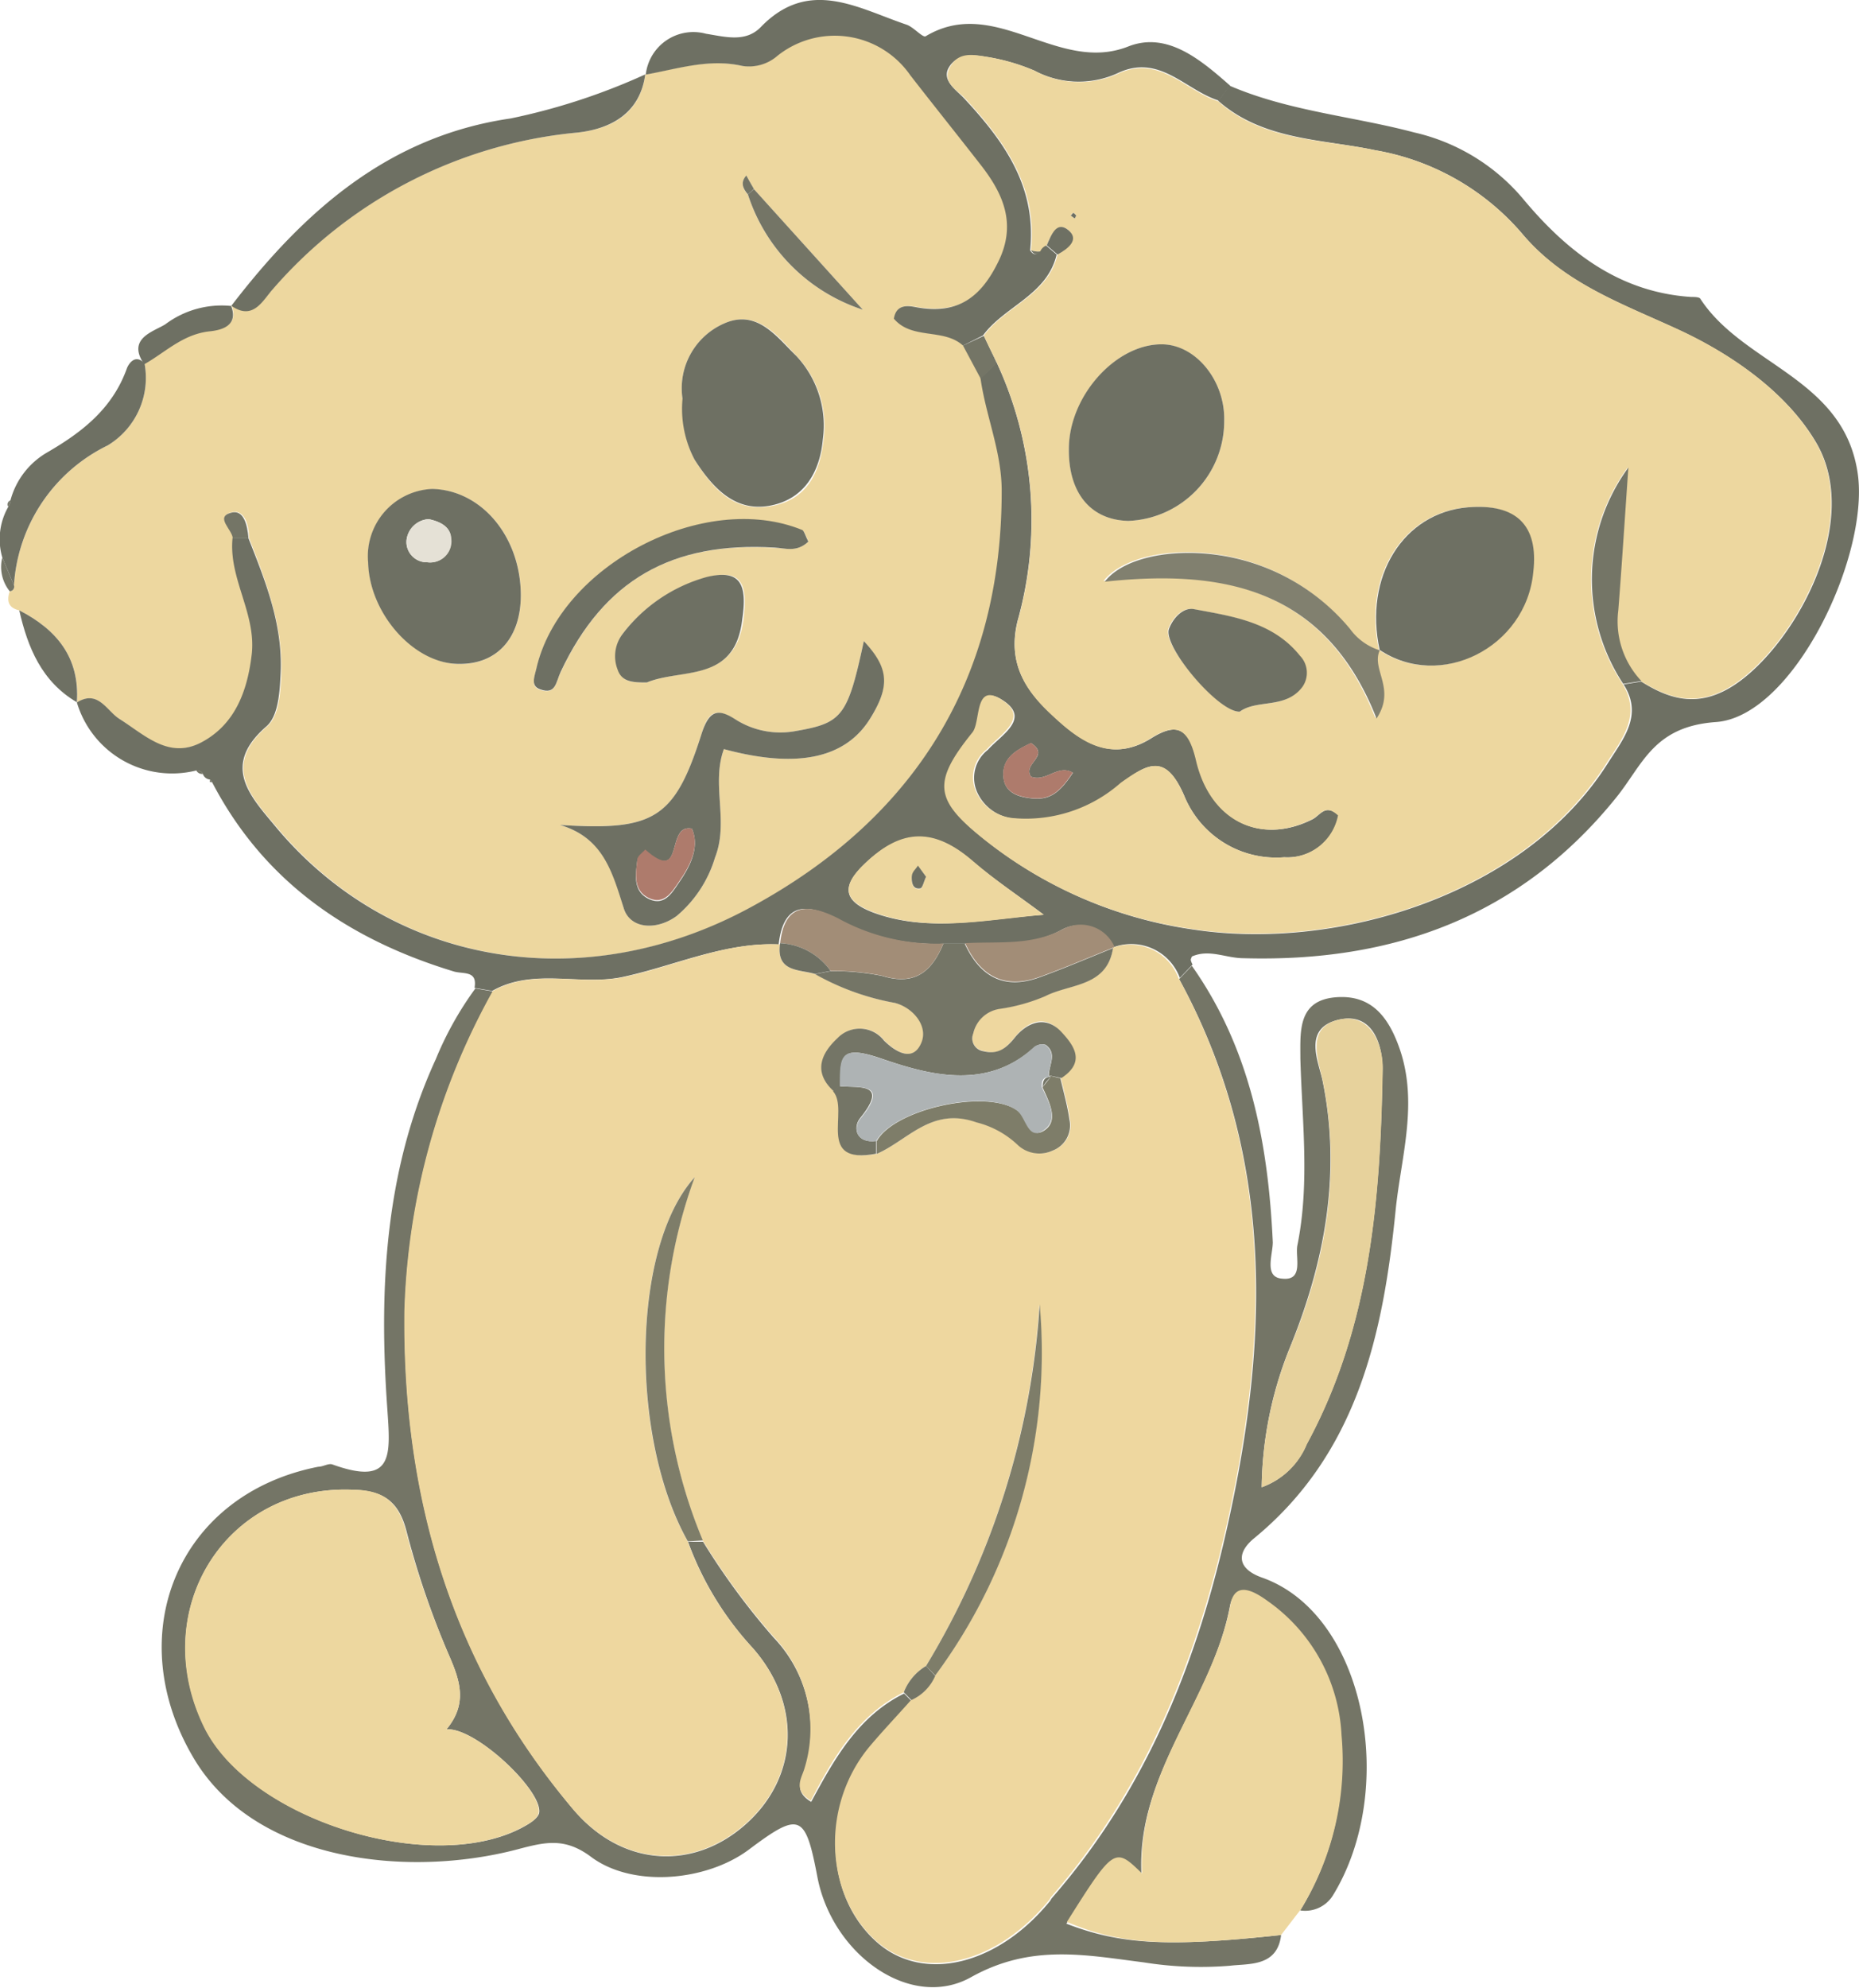 <svg xmlns="http://www.w3.org/2000/svg" viewBox="0 0 105.19 112.45"><g id="Ebene_2" data-name="Ebene 2"><g id="Ebene_1-2" data-name="Ebene 1"><path d="M1.09,34.53C.47,34.39.37,34,.55,33.45a.26.26,0,0,0,.24-.33,9.47,9.47,0,0,1,5.3-7.92,4.46,4.46,0,0,0,2.09-4.63l0,0c1.19-.67,2.16-1.68,3.66-1.86.48-.05,1.73-.2,1.26-1.44h0c1.23.86,1.78-.3,2.33-.92A26,26,0,0,1,32.67,7.5c1.85-.2,3.54-1,3.84-3.29h0c1.8-.32,3.57-.92,5.46-.49a2.45,2.45,0,0,0,2-.58,5.2,5.2,0,0,1,7.57,1.11c1.32,1.7,2.69,3.37,4,5.09s2,3.23,1,5.41-2.35,3-4.67,2.62c-.45-.09-1.13-.19-1.26.65,1,1.21,2.81.5,3.91,1.52l1,1.85c.3,2.14,1.2,4.16,1.2,6.37,0,10.71-5,18.53-14.17,23.55-9.58,5.22-20.38,3.27-26.88-4.5-1.42-1.7-3.17-3.45-.55-5.72.64-.56.74-1.77.79-2.81.14-2.81-.83-5.32-1.82-7.85,0-.72-.26-1.65-1-1.44-.89.25.06.93.11,1.43-.24,2.3,1.36,4.28,1.08,6.62C14,39.15,13.34,41,11.42,42s-3.21-.41-4.64-1.31C6,40.22,5.57,39,4.36,39.74h0C4.52,37.2,3.21,35.62,1.09,34.53ZM42.66,10.7l-.43-.76c-.35.39-.2.73.09,1.07a10.14,10.14,0,0,0,6.5,6.51Zm-4,11.86A6.17,6.17,0,0,0,39.3,26c1,1.58,2.16,3,4.3,2.64s2.8-2,3-3.75a5.75,5.75,0,0,0-1.5-4.72C44,19,42.82,17.45,40.93,18.32A4,4,0,0,0,38.62,22.56ZM29.47,33.67c0-3.3-2.21-5.94-5-6a3.81,3.81,0,0,0-3.63,4.16c.07,2.89,2.59,5.7,5.13,5.74C28.13,37.59,29.48,36.09,29.47,33.67Zm2.21,13c2.45.72,3,2.65,3.61,4.7.37,1.2,1.88,1.28,3,.45a6.9,6.9,0,0,0,2.17-3.31c.8-2-.23-4.14.5-6.13,4.15,1.12,6.89.53,8.29-1.75,1.13-1.83,1-2.85-.37-4.36-.91,4.23-1.21,4.63-3.81,5.08a4.73,4.73,0,0,1-3.39-.61c-1.06-.65-1.58-.65-2,.83C38.16,46.35,37,47,31.68,46.67Zm4.92-8.06c2-.82,5,0,5.47-3.57.26-2-.11-2.86-2-2.4a9,9,0,0,0-4.83,3.21,2.08,2.08,0,0,0-.26,2C35.19,38.65,35.88,38.6,36.6,38.61Zm9.14-8c-.16-.3-.21-.54-.33-.59-5.56-2.29-13.76,2-15.07,7.87-.1.44-.33.95.23,1.14.89.3.88-.43,1.16-1C34.17,32.82,38,30.63,43.83,31,44.43,31,45.08,31.27,45.74,30.64Z" style="fill:#edd79f"/><path d="M72.49,109.47c-.21,1.81-1.83,1.61-2.9,1.74a20.41,20.41,0,0,1-4.87-.19c-3.32-.42-6.38-1.06-9.78.84s-7.85-1.27-8.69-5.68c-.68-3.58-1-3.7-3.89-1.53-2.41,1.79-6.58,2.16-8.93.39-1.48-1.1-2.59-.83-4.17-.41-6.19,1.62-14.74.71-18.25-5.08-4.22-7-1-15,7-16.57.27,0,.58-.21.8-.13,3.52,1.27,3.28-.58,3.1-3.23-.47-6.72-.14-13.41,2.75-19.7a18.92,18.92,0,0,1,2.24-4l1,.17a39.52,39.52,0,0,0-5,18.13c-.11,10.52,2.68,20,9.55,28.16,2.78,3.28,6.85,3.46,9.81.77s3.09-6.8.32-9.93a17.82,17.82,0,0,1-3.65-6l.85,0a40.52,40.52,0,0,0,4,5.43,7.57,7.57,0,0,1,1.74,7.53c-.17.53-.62,1.16.38,1.76,1.31-2.43,2.66-4.85,5.26-6.13l.43.44c-.78.88-1.59,1.73-2.34,2.62-2.8,3.35-2.59,8.48.44,11.07,2.61,2.23,6.75,1.23,9.69-2.35.06-.06.09-.15.15-.22,5.39-6.17,8.3-13.54,10-21.38,2.3-10.46,2.54-20.81-2.81-30.6l.72-.75c3.31,4.69,4.32,10.05,4.58,15.64,0,.71-.52,2,.55,2.06,1.22.12.71-1.21.84-1.88.71-3.51.27-7,.17-10.57,0-1.54-.16-3.29,2-3.47,1.87-.15,2.87.92,3.53,2.67,1.21,3.18.17,6.31-.14,9.38-.7,7-2.16,13.79-8.06,18.6-1,.86-.83,1.71.5,2.18,5.89,2.08,7.7,12,4,18a1.85,1.85,0,0,1-1.84.83,16.07,16.07,0,0,0,2.31-9.81,9.85,9.85,0,0,0-4.16-7.58c-.65-.47-1.86-1.27-2.13.2-1,5.31-5.32,9.46-5,15.2-1.54-1.51-1.59-1.48-4.25,2.74C63.38,110,66,110.17,72.49,109.47ZM25.26,97.84c1.25-1.5.74-2.83.1-4.3A48.79,48.79,0,0,1,23,86.62c-.45-1.74-1.36-2.29-3.06-2.34C12.72,84,8.3,91.17,11.6,97.77c2.58,5.15,12.7,8.35,17.9,5.65.37-.2.88-.48,1-.82C30.8,101.39,26.9,97.69,25.26,97.84Zm46.13-13.7a4.33,4.33,0,0,0,2.55-2.44c3.6-6.63,4.17-13.91,4.29-21.23,0-1.31-.53-3.27-2.53-2.77s-1.09,2.35-.86,3.46c1.07,5.26.1,10.28-1.85,15.07A21.72,21.72,0,0,0,71.39,84.14Z" style="fill:#747566"/><path d="M27.85,56.06l-1-.17c.18-1-.63-.77-1.17-.93C19.75,53.16,14.94,49.9,12,44.25l-.12-.15a.45.45,0,0,1-.4-.32.4.4,0,0,0-.38-.19,5.62,5.62,0,0,1-6.75-3.85c1.21-.75,1.68.48,2.42.94,1.43.9,2.78,2.3,4.64,1.31s2.58-2.84,2.83-4.94c.28-2.34-1.32-4.32-1.08-6.62h.89c1,2.53,2,5,1.82,7.85-.05,1-.15,2.25-.79,2.81-2.62,2.27-.87,4,.55,5.72,6.5,7.77,17.3,9.72,26.88,4.5,9.21-5,14.18-12.84,14.17-23.55,0-2.21-.9-4.23-1.2-6.37l.92-.87a21.11,21.11,0,0,1,1.18,14.6C57,37.46,58,39,59.37,40.29c1.51,1.43,3.33,3,5.77,1.48,1.5-.94,2.14-.54,2.56,1.24.8,3.46,3.65,4.81,6.57,3.34.43-.22.73-.91,1.47-.22a2.93,2.93,0,0,1-3.06,2.37A5.62,5.62,0,0,1,67,45c-1-2.29-2-1.91-3.53-.68a8.1,8.1,0,0,1-6,2,2.56,2.56,0,0,1-2.15-1.44,2,2,0,0,1,.58-2.46c.71-.81,2.4-1.73.92-2.75-1.67-1.15-1.24,1.19-1.74,1.8-2.35,2.91-2.11,3.87.83,6.18a24.45,24.45,0,0,0,11.63,4.94c8.17,1.24,18.77-2,23.45-9.43.85-1.35,2-2.69.88-4.44l1-.16c1.59,1,3.13,1.45,5,.36,3.41-2,7.64-9.24,4.89-13.89-1.71-2.9-4.86-5-7.63-6.3-3.28-1.54-6.6-2.64-9-5.51A14.08,14.08,0,0,0,77.82,8.5c-3-.64-6.35-.55-8.89-2.8l.65-.85c3.34,1.44,7,1.73,10.43,2.64a11.34,11.34,0,0,1,6.13,3.71c2.49,3,5.44,5.33,9.55,5.6.18,0,.46,0,.52.1,2.42,3.72,8,4.46,8.88,9.71.81,4.62-3.56,13.93-8,14.24-3.53.25-4.13,2.4-5.63,4.26-5.43,6.74-12.64,9.34-21.09,9.1-1,0-1.93-.53-2.92-.1,0,0-.08.14-.07.21a1.09,1.09,0,0,0,.1.25l-.72.75A2.93,2.93,0,0,0,63,53.59a2.09,2.09,0,0,0-2.9-1c-1.81,1-3.68.69-5.55.8l-1.21,0a11.51,11.51,0,0,1-6-1.43c-1.61-.81-3-1-3.28,1.47-3.08-.13-5.89,1.21-8.82,1.84C32.8,55.79,30.2,54.73,27.85,56.06Zm31.21-4.31c-1.33-1-2.73-1.93-4-3-2.19-1.9-4-1.87-6.11.1-1.4,1.33-1.23,2.17.58,2.82C52.62,52.76,55.78,52,59.06,51.75Zm-.72-7.81c-.52-.73,1.13-1.17,0-1.9-.89.42-1.69.88-1.55,2,.09.72.68,1,1.37,1.1,1.12.17,1.7-.13,2.55-1.42C59.86,43.21,59.19,44.27,58.34,43.94Z" style="fill:#6e7063"/><path d="M72.49,109.47c-6.46.7-9.11.54-12.12-.74,2.66-4.22,2.71-4.25,4.25-2.74-.3-5.74,4-9.89,5-15.2.27-1.47,1.48-.67,2.13-.2a9.85,9.85,0,0,1,4.16,7.58A16.07,16.07,0,0,1,73.62,108Z" style="fill:#edd79f"/><path d="M54.49,19.55c-1.1-1-2.89-.31-3.91-1.52.13-.84.81-.74,1.26-.65,2.32.43,3.66-.52,4.67-2.62s.26-3.79-1-5.41-2.68-3.39-4-5.09A5.2,5.2,0,0,0,44,3.15a2.45,2.45,0,0,1-2,.58c-1.89-.43-3.66.17-5.46.49a2.71,2.71,0,0,1,3.41-2.31c1.08.17,2.24.51,3.1-.38,2.72-2.81,5.48-1.07,8.23-.14.41.13.93.76,1.1.66,3.94-2.36,7.46,2.16,11.46.58,2.21-.87,4.11.76,5.77,2.22l-.65.84C67.05,5.09,65.6,3,63.22,4.15A5.32,5.32,0,0,1,58.54,4,11.46,11.46,0,0,0,55.7,3.2c-.7-.12-1.55-.14-2,.6s.41,1.29.85,1.76c2.27,2.44,4.11,5,3.74,8.6.14.23.31.31.52.07a.61.61,0,0,1,.37-.35l.61.52c-.54,2.3-2.94,2.91-4.17,4.58Z" style="fill:#6e7063"/><path d="M36.51,4.21c-.3,2.24-2,3.09-3.84,3.29a26,26,0,0,0-17.25,8.88c-.55.62-1.1,1.78-2.33.92C17.16,12,21.94,7.71,28.9,6.7A35.87,35.87,0,0,0,36.51,4.21Z" style="fill:#6e7063"/><path d="M8.18,20.57A4.46,4.46,0,0,1,6.09,25.2a9.46,9.46,0,0,0-5.3,7.91L.13,31.54a3.69,3.69,0,0,1,.34-2.87.77.77,0,0,0,.12-.36,4.46,4.46,0,0,1,2.09-2.72c2-1.16,3.69-2.49,4.5-4.75C7.29,20.55,7.68,20,8.18,20.57Z" style="fill:#6e7063"/><path d="M1.09,34.53c2.12,1.09,3.43,2.67,3.26,5.2C2.36,38.56,1.57,36.64,1.09,34.53Z" style="fill:#6e7063"/><path d="M13.08,17.31c.47,1.24-.78,1.39-1.26,1.44-1.5.18-2.47,1.19-3.66,1.86-1-1.46.51-1.84,1.19-2.26A5.32,5.32,0,0,1,13.08,17.31Z" style="fill:#6e7063"/><path d="M.13,31.54l.66,1.57a.26.26,0,0,1-.24.34A2.19,2.19,0,0,1,.13,31.54Z" style="fill:#747566"/><path d="M11.11,43.59a.4.4,0,0,1,.38.19A.36.36,0,0,1,11.11,43.59Z" style="fill:#747566"/><polygon points="11.88 44.1 12.01 44.25 11.87 44.24 11.88 44.1" style="fill:#747566"/><path d="M.59,28.31a.77.77,0,0,1-.12.36A.24.24,0,0,1,.59,28.31Z" style="fill:#747566"/><path d="M38.62,22.56a4,4,0,0,1,2.31-4.24c1.89-.87,3,.72,4.13,1.82a5.75,5.75,0,0,1,1.5,4.72c-.16,1.77-1,3.38-3,3.75S40.29,27.55,39.3,26A6.17,6.17,0,0,1,38.62,22.56Z" style="fill:#6e7063"/><path d="M29.47,33.67c0,2.42-1.34,3.92-3.51,3.89-2.54,0-5.06-2.85-5.13-5.74a3.81,3.81,0,0,1,3.63-4.16C27.26,27.73,29.46,30.37,29.47,33.67Zm-5.21-4.3A1.34,1.34,0,0,0,23,30.59a1.15,1.15,0,0,0,1.17,1.22,1.19,1.19,0,0,0,1.34-1.3C25.52,29.8,24.91,29.51,24.26,29.37Z" style="fill:#6e7063"/><path d="M31.68,46.67c5.3.34,6.48-.32,8-5.1.46-1.48,1-1.48,2-.83a4.73,4.73,0,0,0,3.39.61c2.6-.45,2.9-.85,3.81-5.08,1.41,1.51,1.5,2.53.37,4.36-1.4,2.28-4.14,2.87-8.29,1.75-.73,2,.3,4.1-.5,6.13a6.9,6.9,0,0,1-2.17,3.31c-1.13.83-2.64.75-3-.45C34.64,49.32,34.13,47.39,31.68,46.67Zm7.47.21c-1.52-.31-.37,3.2-2.64,1.23-.16.19-.42.37-.45.58-.09.8-.26,1.72.64,2.16s1.34-.36,1.72-.92C39.07,49,39.6,47.91,39.15,46.88Z" style="fill:#6e7063"/><path d="M36.6,38.61c-.72,0-1.41,0-1.65-.72a2.08,2.08,0,0,1,.26-2A9,9,0,0,1,40,32.64c1.92-.46,2.29.44,2,2.4C41.59,38.65,38.58,37.79,36.6,38.61Z" style="fill:#6e7063"/><path d="M45.74,30.64c-.66.63-1.31.37-1.91.34C38,30.63,34.17,32.82,31.73,38c-.28.59-.27,1.32-1.16,1-.56-.19-.33-.7-.23-1.14,1.31-5.86,9.51-10.16,15.07-7.87C45.53,30.1,45.58,30.34,45.74,30.64Z" style="fill:#6e7063"/><path d="M42.66,10.7l6.16,6.82A10.14,10.14,0,0,1,42.32,11Z" style="fill:#747566"/><path d="M54.49,19.55,55.67,19c.24.52.49,1,.74,1.55l-.92.87Z" style="fill:#747566"/><path d="M14.06,30.44h-.89c-.05-.5-1-1.18-.11-1.43C13.8,28.79,14,29.72,14.06,30.44Z" style="fill:#747566"/><path d="M42.32,11c-.29-.34-.44-.68-.09-1.07.14.25.28.51.43.76Z" style="fill:#747566"/><path d="M63,53.6a2.92,2.92,0,0,1,3.68,1.72c5.35,9.79,5.11,20.14,2.81,30.6-1.72,7.84-4.63,15.21-10,21.38-.06.07-.09.16-.15.22-2.94,3.58-7.08,4.58-9.69,2.35-3-2.59-3.24-7.72-.44-11.07.75-.89,1.56-1.74,2.34-2.62a2.65,2.65,0,0,0,1.35-1.37,30.7,30.7,0,0,0,5.91-21A45,45,0,0,1,52.4,94.25a3,3,0,0,0-1.26,1.49c-2.6,1.28-4,3.7-5.26,6.13-1-.6-.55-1.23-.38-1.76a7.57,7.57,0,0,0-1.74-7.53,40.52,40.52,0,0,1-4-5.43,28.1,28.1,0,0,1-.46-20.55c-3.59,4-3.69,14.74-.39,20.6a17.82,17.82,0,0,0,3.65,6c2.77,3.13,2.64,7.25-.32,9.93s-7,2.51-9.81-.77c-6.87-8.11-9.66-17.64-9.55-28.16a39.52,39.52,0,0,1,5-18.13c2.35-1.33,4.95-.27,7.44-.8,2.93-.63,5.74-2,8.82-1.84l0-.06c-.24,1.6,1,1.47,2,1.74a14.33,14.33,0,0,0,4.52,1.63c1,.26,1.87,1.27,1.51,2.21-.44,1.13-1.4.64-2.13-.08a1.74,1.74,0,0,0-2.64-.13c-.92.87-1.39,1.93-.2,3,1,1.09-1,4.19,2.44,3.53,1.79-.8,3.1-2.68,5.65-1.78a5.22,5.22,0,0,1,2.31,1.26,1.79,1.79,0,0,0,2,.33,1.52,1.52,0,0,0,.94-1.76c-.11-.78-.33-1.55-.51-2.33,1.4-.92.71-1.86-.06-2.67-.93-1-1.91-.43-2.54.35s-1,1-1.79.78a.73.73,0,0,1-.57-1,1.8,1.8,0,0,1,1.48-1.39,10.25,10.25,0,0,0,2.59-.72c1.41-.7,3.49-.51,3.84-2.72Z" style="fill:#eed79f"/><path d="M25.26,97.84c1.64-.15,5.54,3.55,5.21,4.76-.09.34-.6.62-1,.82-5.2,2.7-15.32-.5-17.9-5.65C8.3,91.17,12.72,84,19.91,84.28c1.7,0,2.61.6,3.06,2.34a48.79,48.79,0,0,0,2.39,6.92C26,95,26.51,96.34,25.26,97.84Z" style="fill:#edd79f"/><path d="M71.39,84.14A21.72,21.72,0,0,1,73,76.23c2-4.79,2.92-9.81,1.85-15.07-.23-1.11-1-3,.86-3.46s2.56,1.46,2.53,2.77c-.12,7.32-.69,14.6-4.29,21.23A4.33,4.33,0,0,1,71.39,84.14Z" style="fill:#e7d29c"/><path d="M38.92,87.2c-3.3-5.86-3.2-16.64.39-20.6a28.1,28.1,0,0,0,.46,20.55Z" style="fill:#7e7d69"/><path d="M56.41,20.53c-.25-.52-.5-1-.74-1.55,1.23-1.67,3.63-2.28,4.17-4.58.55-.33,1.2-.89.6-1.39s-1,.32-1.21.87a.61.61,0,0,0-.37.35,1.31,1.31,0,0,1-.52-.07c.37-3.57-1.47-6.16-3.74-8.6-.44-.47-1.32-.9-.85-1.76s1.25-.72,2-.6A11.46,11.46,0,0,1,58.54,4a5.32,5.32,0,0,0,4.68.19c2.38-1.13,3.83.94,5.71,1.54C71.47,8,74.8,7.86,77.82,8.5a14.08,14.08,0,0,1,8.28,4.69c2.42,2.87,5.74,4,9,5.51,2.77,1.3,5.92,3.4,7.63,6.3,2.75,4.65-1.48,11.88-4.89,13.89-1.84,1.09-3.38.65-5-.36a4.91,4.91,0,0,1-1.31-4c.2-2.53.36-5.07.57-8.08a10.73,10.73,0,0,0-.29,12.24c1.07,1.75,0,3.09-.88,4.44-4.68,7.48-15.28,10.67-23.45,9.43a24.45,24.45,0,0,1-11.63-4.94c-2.94-2.31-3.18-3.27-.83-6.18.5-.61.07-2.95,1.74-1.8,1.48,1-.21,1.94-.92,2.75a2,2,0,0,0-.58,2.46,2.56,2.56,0,0,0,2.15,1.44,8.1,8.1,0,0,0,6-2C65.08,43.09,66,42.71,67,45a5.62,5.62,0,0,0,5.65,3.5,2.93,2.93,0,0,0,3.06-2.37c-.74-.69-1,0-1.47.22-2.92,1.47-5.77.12-6.57-3.34-.42-1.78-1.06-2.18-2.56-1.24-2.44,1.53-4.26-.05-5.77-1.48C58,39,57,37.46,57.59,35.13A21.11,21.11,0,0,0,56.41,20.53ZM78,36.75c3.45,2.34,8.32-.11,8.72-4.39.26-2.66-1-3.88-3.69-3.66-3.67.3-5.92,3.93-5,8.09a3.28,3.28,0,0,1-1.71-1.25,11.89,11.89,0,0,0-7.62-4.2c-2.63-.35-5.24.22-6.26,1.53,6.68-.72,12.48.36,15.38,7.74C79,38.91,77.55,37.85,78,36.75ZM60.48,25.41c0,2.49,1.24,4,3.37,4.06a5.65,5.65,0,0,0,5.42-5.64c.07-2.28-1.61-4.33-3.54-4.35C63.13,19.47,60.51,22.42,60.48,25.41Zm9.67,14.85c1-.72,2.62-.13,3.52-1.42a1.39,1.39,0,0,0-.16-1.75c-1.53-1.91-3.81-2.22-6-2.63-.59-.11-1.17.49-1.4,1.11C65.76,36.53,69,40.32,70.15,40.26ZM60.9,12.2s-.1-.15-.16-.15-.11.09-.16.14l.23.17Z" style="fill:#edd79f"/><path d="M47.18,61.74c-1.19-1.08-.72-2.14.2-3a1.74,1.74,0,0,1,2.64.13c.73.72,1.69,1.21,2.13.08.36-.94-.51-1.95-1.51-2.21a14.33,14.33,0,0,1-4.52-1.63l.88-.17a14,14,0,0,1,2.91.27c1.86.58,2.82-.25,3.47-1.82l1.21,0c.85,1.85,2.21,2.63,4.21,1.91,1.41-.51,2.78-1.1,4.18-1.66-.35,2.21-2.43,2-3.84,2.72a10.25,10.25,0,0,1-2.59.72,1.8,1.8,0,0,0-1.48,1.39.73.73,0,0,0,.57,1c.81.2,1.27-.13,1.79-.78S59,57.33,60,58.32c.77.81,1.46,1.75.06,2.67l-.71-.15c0-.59.49-1.24-.18-1.73a.71.71,0,0,0-.65.14c-2.71,2.47-6,1.55-8.67.63-2.31-.79-2.31-.12-2.3,1.57C47.41,61.55,47.3,61.65,47.18,61.74Z" style="fill:#747566"/><path d="M59.06,51.75c-3.28.29-6.44,1-9.52-.1-1.81-.65-2-1.49-.58-2.82,2.08-2,3.92-2,6.11-.1C56.33,49.82,57.73,50.75,59.06,51.75ZM52.4,49.6,51.94,49c-.12.21-.34.42-.35.63s0,.73.48.66C52.2,50.25,52.28,49.85,52.4,49.6Z" style="fill:#edd79f"/><path d="M53.38,53.38c-.65,1.57-1.61,2.4-3.47,1.82A14,14,0,0,0,47,54.93a3.73,3.73,0,0,0-2.86-1.57l0,.06c.23-2.42,1.67-2.28,3.28-1.47A11.51,11.51,0,0,0,53.38,53.38Z" style="fill:#a28d77"/><path d="M91.85,38.69a10.73,10.73,0,0,1,.29-12.24c-.21,3-.37,5.55-.57,8.08a4.91,4.91,0,0,0,1.31,4Z" style="fill:#747566"/><path d="M63,53.61c-1.4.56-2.77,1.15-4.18,1.66-2,.72-3.36-.06-4.21-1.91,1.87-.11,3.74.16,5.55-.8a2.09,2.09,0,0,1,2.9,1Z" style="fill:#a28d77"/><path d="M58.34,43.94c.85.33,1.52-.73,2.36-.23-.85,1.29-1.43,1.59-2.55,1.42-.69-.11-1.28-.38-1.37-1.1-.14-1.11.66-1.57,1.55-2C59.47,42.77,57.82,43.21,58.34,43.94Z" style="fill:#ae7b6c"/><path d="M58.34,14.16a1.31,1.31,0,0,0,.52.07C58.65,14.47,58.48,14.39,58.34,14.16Z" style="fill:#747566"/><path d="M24.26,29.37c.65.14,1.26.43,1.28,1.14a1.19,1.19,0,0,1-1.34,1.3A1.15,1.15,0,0,1,23,30.59,1.34,1.34,0,0,1,24.26,29.37Z" style="fill:#e5e1d6"/><path d="M39.15,46.88c.45,1-.08,2.08-.73,3-.38.56-.84,1.35-1.72.92s-.73-1.36-.64-2.16c0-.21.29-.39.45-.58C38.78,50.08,37.63,46.57,39.15,46.88Z" style="fill:#ae7b6c"/><path d="M52.4,94.25a45,45,0,0,0,6.43-20.46,30.7,30.7,0,0,1-5.91,21Z" style="fill:#7e7d69"/><path d="M59.32,60.84,60,61c.18.78.4,1.55.51,2.33a1.52,1.52,0,0,1-.94,1.76,1.79,1.79,0,0,1-2-.33,5.22,5.22,0,0,0-2.31-1.26c-2.55-.9-3.86,1-5.65,1.78l0-.72c1-1.83,6.33-3,8-1.7.51.39.65,1.65,1.49,1.09s.25-1.63-.11-2.44l.46-.58Z" style="fill:#7e7d69"/><path d="M49.58,64.55l0,.72c-3.46.66-1.49-2.44-2.44-3.53.12-.09.23-.19.34-.29,1.16.1,2.84-.22,1.17,1.83C48.25,63.81,48.45,64.7,49.58,64.55Z" style="fill:#747566"/><path d="M44.14,53.36A3.73,3.73,0,0,1,47,54.93l-.88.17C45.19,54.83,43.9,55,44.14,53.36Z" style="fill:#6e7063"/><path d="M52.4,94.25l.52.56a2.65,2.65,0,0,1-1.35,1.37l-.43-.44A3,3,0,0,1,52.4,94.25Z" style="fill:#747566"/><path d="M60.48,25.41c0-3,2.65-5.94,5.25-5.93,1.93,0,3.61,2.07,3.54,4.35a5.65,5.65,0,0,1-5.42,5.64C61.72,29.42,60.46,27.9,60.48,25.41Z" style="fill:#6e7063"/><path d="M78.07,36.79c-.92-4.16,1.33-7.79,5-8.09,2.71-.22,4,1,3.69,3.66-.4,4.28-5.27,6.73-8.72,4.39Z" style="fill:#6e7063"/><path d="M70.15,40.26c-1.2.06-4.39-3.73-4-4.69.23-.62.81-1.22,1.4-1.11,2.19.41,4.47.72,6,2.63a1.39,1.39,0,0,1,.16,1.75C72.77,40.13,71.14,39.54,70.15,40.26Z" style="fill:#6e7063"/><path d="M78.07,36.79l0,0c-.49,1.1.94,2.16-.18,3.86-2.9-7.38-8.7-8.46-15.38-7.74,1-1.31,3.63-1.88,6.26-1.53a11.89,11.89,0,0,1,7.62,4.2A3.28,3.28,0,0,0,78.07,36.79Z" style="fill:#81806f"/><path d="M59.23,13.88c.24-.55.54-1.41,1.21-.87s0,1.06-.6,1.39Z" style="fill:#6e7063"/><path d="M60.9,12.2l-.09.16-.23-.17c.05,0,.11-.15.16-.14S60.85,12.15,60.9,12.2Z" style="fill:#6e7063"/><path d="M49.58,64.55c-1.13.15-1.33-.74-.89-1.27,1.67-2.05,0-1.73-1.17-1.83,0-1.69,0-2.36,2.3-1.57,2.71.92,6,1.84,8.67-.63a.71.71,0,0,1,.65-.14c.67.49.23,1.14.18,1.73l.09.08c-.39,0-.49.24-.46.58.36.81,1,1.82.11,2.44s-1-.7-1.49-1.09C55.91,61.54,50.62,62.72,49.58,64.55Z" style="fill:#aeb3b4"/><path d="M52.4,49.6c-.12.25-.2.65-.33.66-.45.07-.49-.37-.48-.66s.23-.42.35-.63Z" style="fill:#6e7063"/><path d="M59,61.5c0-.34.07-.57.46-.58C59.26,61.12,59.1,61.31,59,61.5Z" style="fill:#747566"/></g></g></svg>